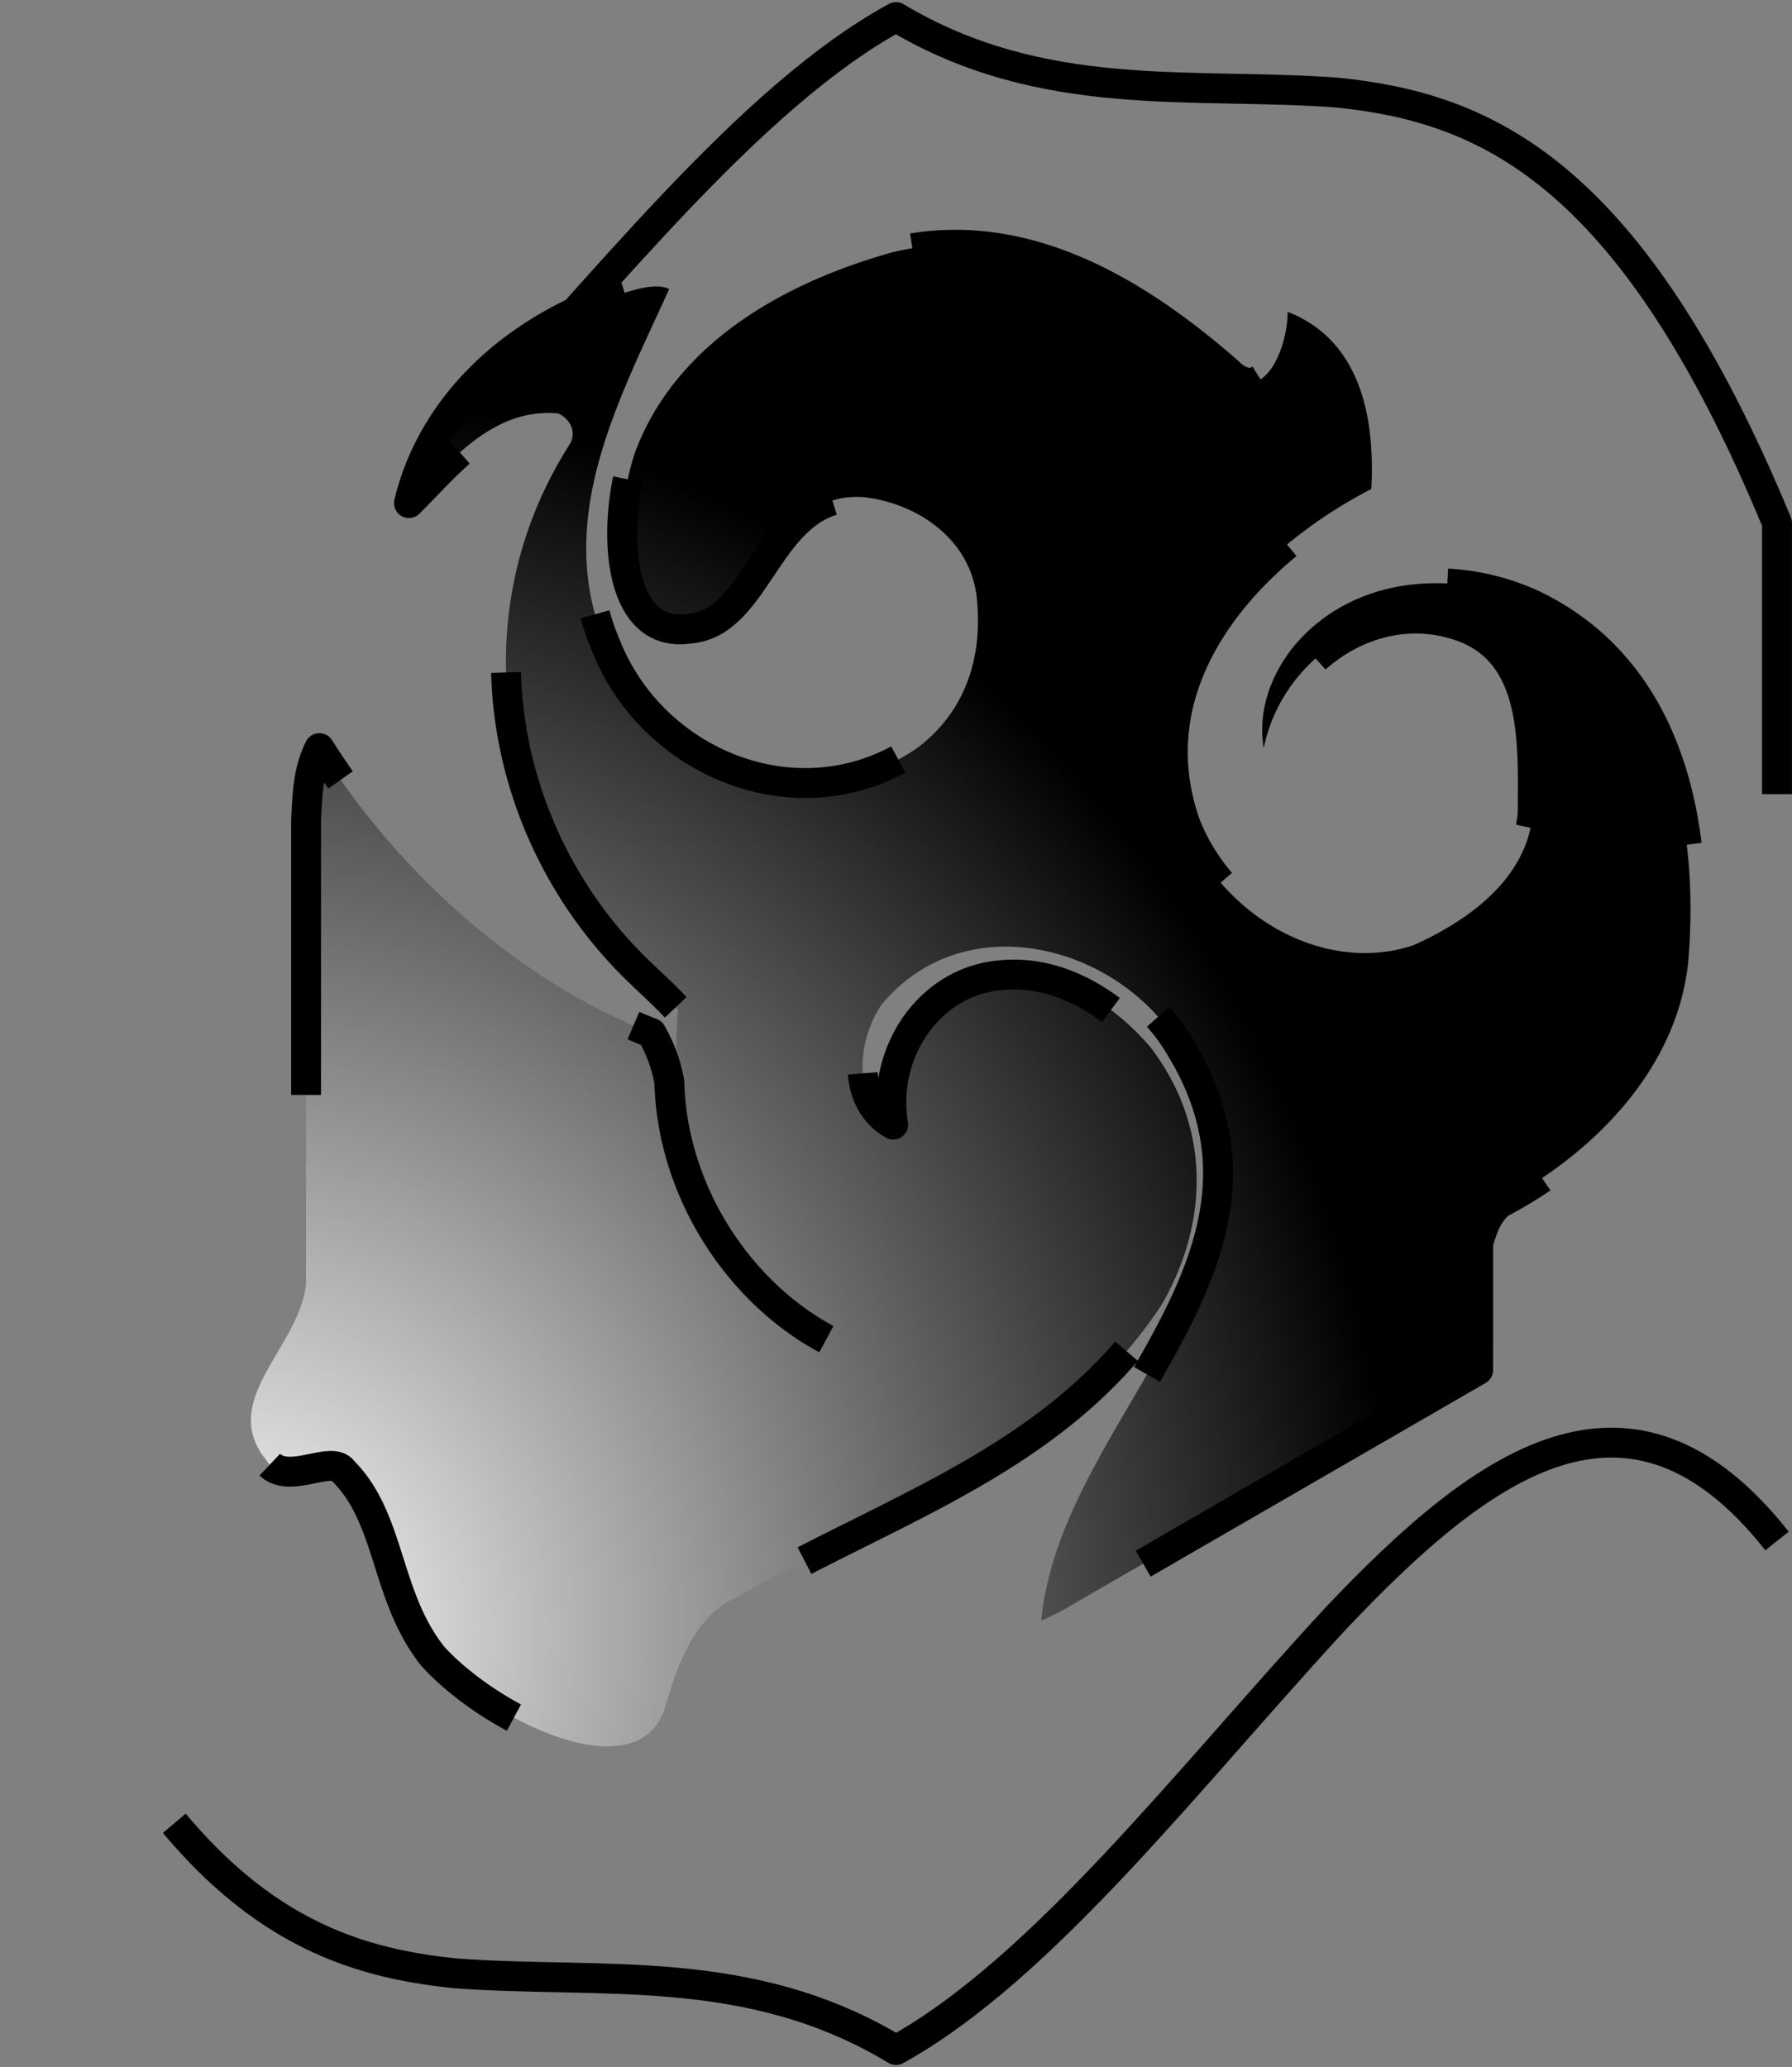 <svg id="logo1" data-name="logoname1" xmlns="http://www.w3.org/2000/svg" xmlns:xlink="http://www.w3.org/1999/xlink" viewBox="0 0 299.82 345.92">
    <rect x="0" y="0" width="299.82" height="345.92" fill="#808080" stroke="none"/>
    <defs>
        <style>
        .cls-1 {
            fill: url(#grad_10);
            fill-opacity: 0;
            -webkit-animation: opa1 5s infinite alternate;
            -o-animation: opa1 5s linear infinite alternate;
            -moz-animation: opa1 5s linear infinite alternate;
            animation: opa1 5s linear infinite alternate;
        }
        
        @-webkit-keyframes opa1 {
            to {
                fill-opacity: 1;
            }
        }
        
        .cls-2 {
            fill: none;
            stroke: #000;
            stroke-linejoin: round;
            stroke-miterlimit: 50;
            stroke-width: 5px;
            stroke-dasharray: 100, 1000;
            //          stroke-dashoffset: 0;
        }
        
        #svgline0 {
            stroke-dasharray: 100%;
            stroke-dashoffset: 0;
            -webkit-animation: dash0 5s infinite;
            -o-animation: dash0 5s linear infinite;
            -moz-animation: dash0 5s linear infinite;
            animation: dash0 5s linear infinite;
        }
        
        @-webkit-keyframes dash0 {
            to {
                stroke-dashoffset: 200%;
            }
        }
        
        #svgline1 {
            stroke-dasharray: 20%, 20%;
            stroke-dashoffset: 0;
            -webkit-animation: dash1 10s infinite;
            -o-animation: dash1 10s linear infinite;
            -moz-animation: dash1 10s linear infinite;
            animation: dash1 10s linear infinite;
        }
        
        @-webkit-keyframes dash1 {
            to {
                stroke-dashoffset: 120%;
            }
        }
        
        .cls-3 {
            fill: url(#grad_11);
            fill-opacity: 1;
        }
        </style>
        <linearGradient id="grad_10" x1="0%" y1="226.77" x2="0%" y2="226.77" gradientUnits="userSpaceOnUse">
            <animate attributeName="x1" values="0%;100%;0%" dur="2s" repeatCount="indefinite" />
            <animate attributeName="x2" values="100%;200%;100%" dur="2s" repeatCount="indefinite" />
            <stop offset="0" stop-color="#fff" />
            <stop offset="1" stop-color="#000" />
        </linearGradient>
        <radialGradient id="grad_11" cx="0%" cy="90%" r="80%">
            <animate attributeName="cx" values="0%;100%;50%;0%" dur="20s" repeatCount="indefinite" />
            <animate attributeName="cy" values="90%;90%;20%;90%" dur="20s" repeatCount="indefinite" />
            <stop stop-color="#fff" offset="0" />
            <stop stop-color="#000" offset="100%" />
        </radialGradient>
    </defs>
    <title>logo</title>
    <path class="cls-1" d="M430.87,311.67c-24.57-31.13-49.14-13.08-73.7,12.83-24.57,26.55-49.14,58.78-73.7,72.35-24.57-14.83-49.14-11-73.7-12.83-24.57-2.48-49.14-12.83-73.7-72.35V226.49q0-42.59,0-85.18c24.57,30.93,49.14,12.74,73.7-13.17,24.57-26.25,49.14-58.07,73.7-71.46C308,71.33,332.6,67.53,357.17,69.3c24.57,2.49,49.14,12.7,73.7,72V311.67Z" transform="translate(-133.56 -53.82)" />
    <path id="svgline0" class="cls-2" d="M430.87,311.67c-24.57-31.13-49.14-13.08-73.7,12.83-24.57,26.55-49.14,58.78-73.7,72.35-24.57-14.83-49.14-11-73.7-12.83-24.57-2.48-49.14-12.83-73.7-72.35V226.49q0-42.59,0-85.18c24.57,30.93,49.14,12.74,73.7-13.17,24.57-26.25,49.14-58.07,73.7-71.46C308,71.33,332.6,67.53,357.17,69.3c24.57,2.49,49.14,12.7,73.7,72V311.67Z" transform="translate(-133.56 -53.82)" />
    <path class="cls-3" d="M380.87,283.07l-49,28.33-18.44,10.66a42,42,0,0,1-5.66,2.93C311,291,353,265,331,229c-10-17-36-24-50-7-4,6-5,16,2,20-2-12,6-24,18-25,10-1,19,5,25,12,10,13,10,29,2,43-17,26-45,34-71,49-7,3-10,11-12,18-4,15-29,3-39-8-8-10-7-23-15-31-2-3-10,3-13-2-8-10,6-19,6.77-29.62V191.07C185,187,185,183,187,179c12.75,20.25,32.81,38.81,55.55,47.67a25.36,25.36,0,0,1,3,8.2C246,253,257,270,272,278c-19-11-27-34-25-55.22-2.53-2.72-5.16-5-7.61-7.45-22-22.08-29.16-58.08-10.41-87.33,1-2,0-4-2-5-11-1-18,8-25,15,4.2-17.4,18.84-29.76,35.93-35.14,2.85-.9,5.76-1.6,7.61-.67C237,121,226,141,235,162c8,20,33,30,52,17,8-6,11-15,10-25s-10-16-19-17c-16-1-17,21-29,22-13,2-13-19-9-30,7-18,25-28,43-33,21-5,40,6,56,20,6,6,10-4,10-10,9,3.5,12.75,11.5,13.78,20.47a54.72,54.72,0,0,1,.21,9.17C343,146,323,167,332,192c6,15,23,25,38,20,9-4,19-11,20-22,0-11,1-26-11-31-15-6-31,5-34,20-1-6,1-12,5-17,10-12,27-13,40-7,23,11,28,37,26,60-2,18-16,32-31.63,40.25-2.26,2.09-2.76,4.35-3.49,6.5Z" transform="translate(-133.56 -53.82)" />
    <path id="svgline1" class="cls-2" d="M380.87,283.07l-49,28.33-18.44,10.66a42,42,0,0,1-5.66,2.93C311,291,353,265,331,229c-10-17-36-24-50-7-4,6-5,16,2,20-2-12,6-24,18-25,10-1,19,5,25,12,10,13,10,29,2,43-17,26-45,34-71,49-7,3-10,11-12,18-4,15-29,3-39-8-8-10-7-23-15-31-2-3-10,3-13-2-8-10,6-19,6.77-29.62V191.07C185,187,185,183,187,179c12.75,20.25,32.81,38.81,55.55,47.67a25.36,25.36,0,0,1,3,8.2C246,253,257,270,272,278c-19-11-27-34-25-55.22-2.53-2.72-5.16-5-7.61-7.45-22-22.08-29.16-58.08-10.41-87.33,1-2,0-4-2-5-11-1-18,8-25,15,4.2-17.4,18.84-29.76,35.93-35.14,2.85-.9,5.76-1.6,7.61-.67C237,121,226,141,235,162c8,20,33,30,52,17,8-6,11-15,10-25s-10-16-19-17c-16-1-17,21-29,22-13,2-13-19-9-30,7-18,25-28,43-33,21-5,40,6,56,20,6,6,10-4,10-10,9,3.5,12.75,11.5,13.78,20.47a54.72,54.72,0,0,1,.21,9.17C343,146,323,167,332,192c6,15,23,25,38,20,9-4,19-11,20-22,0-11,1-26-11-31-15-6-31,5-34,20-1-6,1-12,5-17,10-12,27-13,40-7,23,11,28,37,26,60-2,18-16,32-31.63,40.25-2.26,2.09-2.76,4.35-3.49,6.5Z" transform="translate(-133.56 -53.82)" />
</svg>
